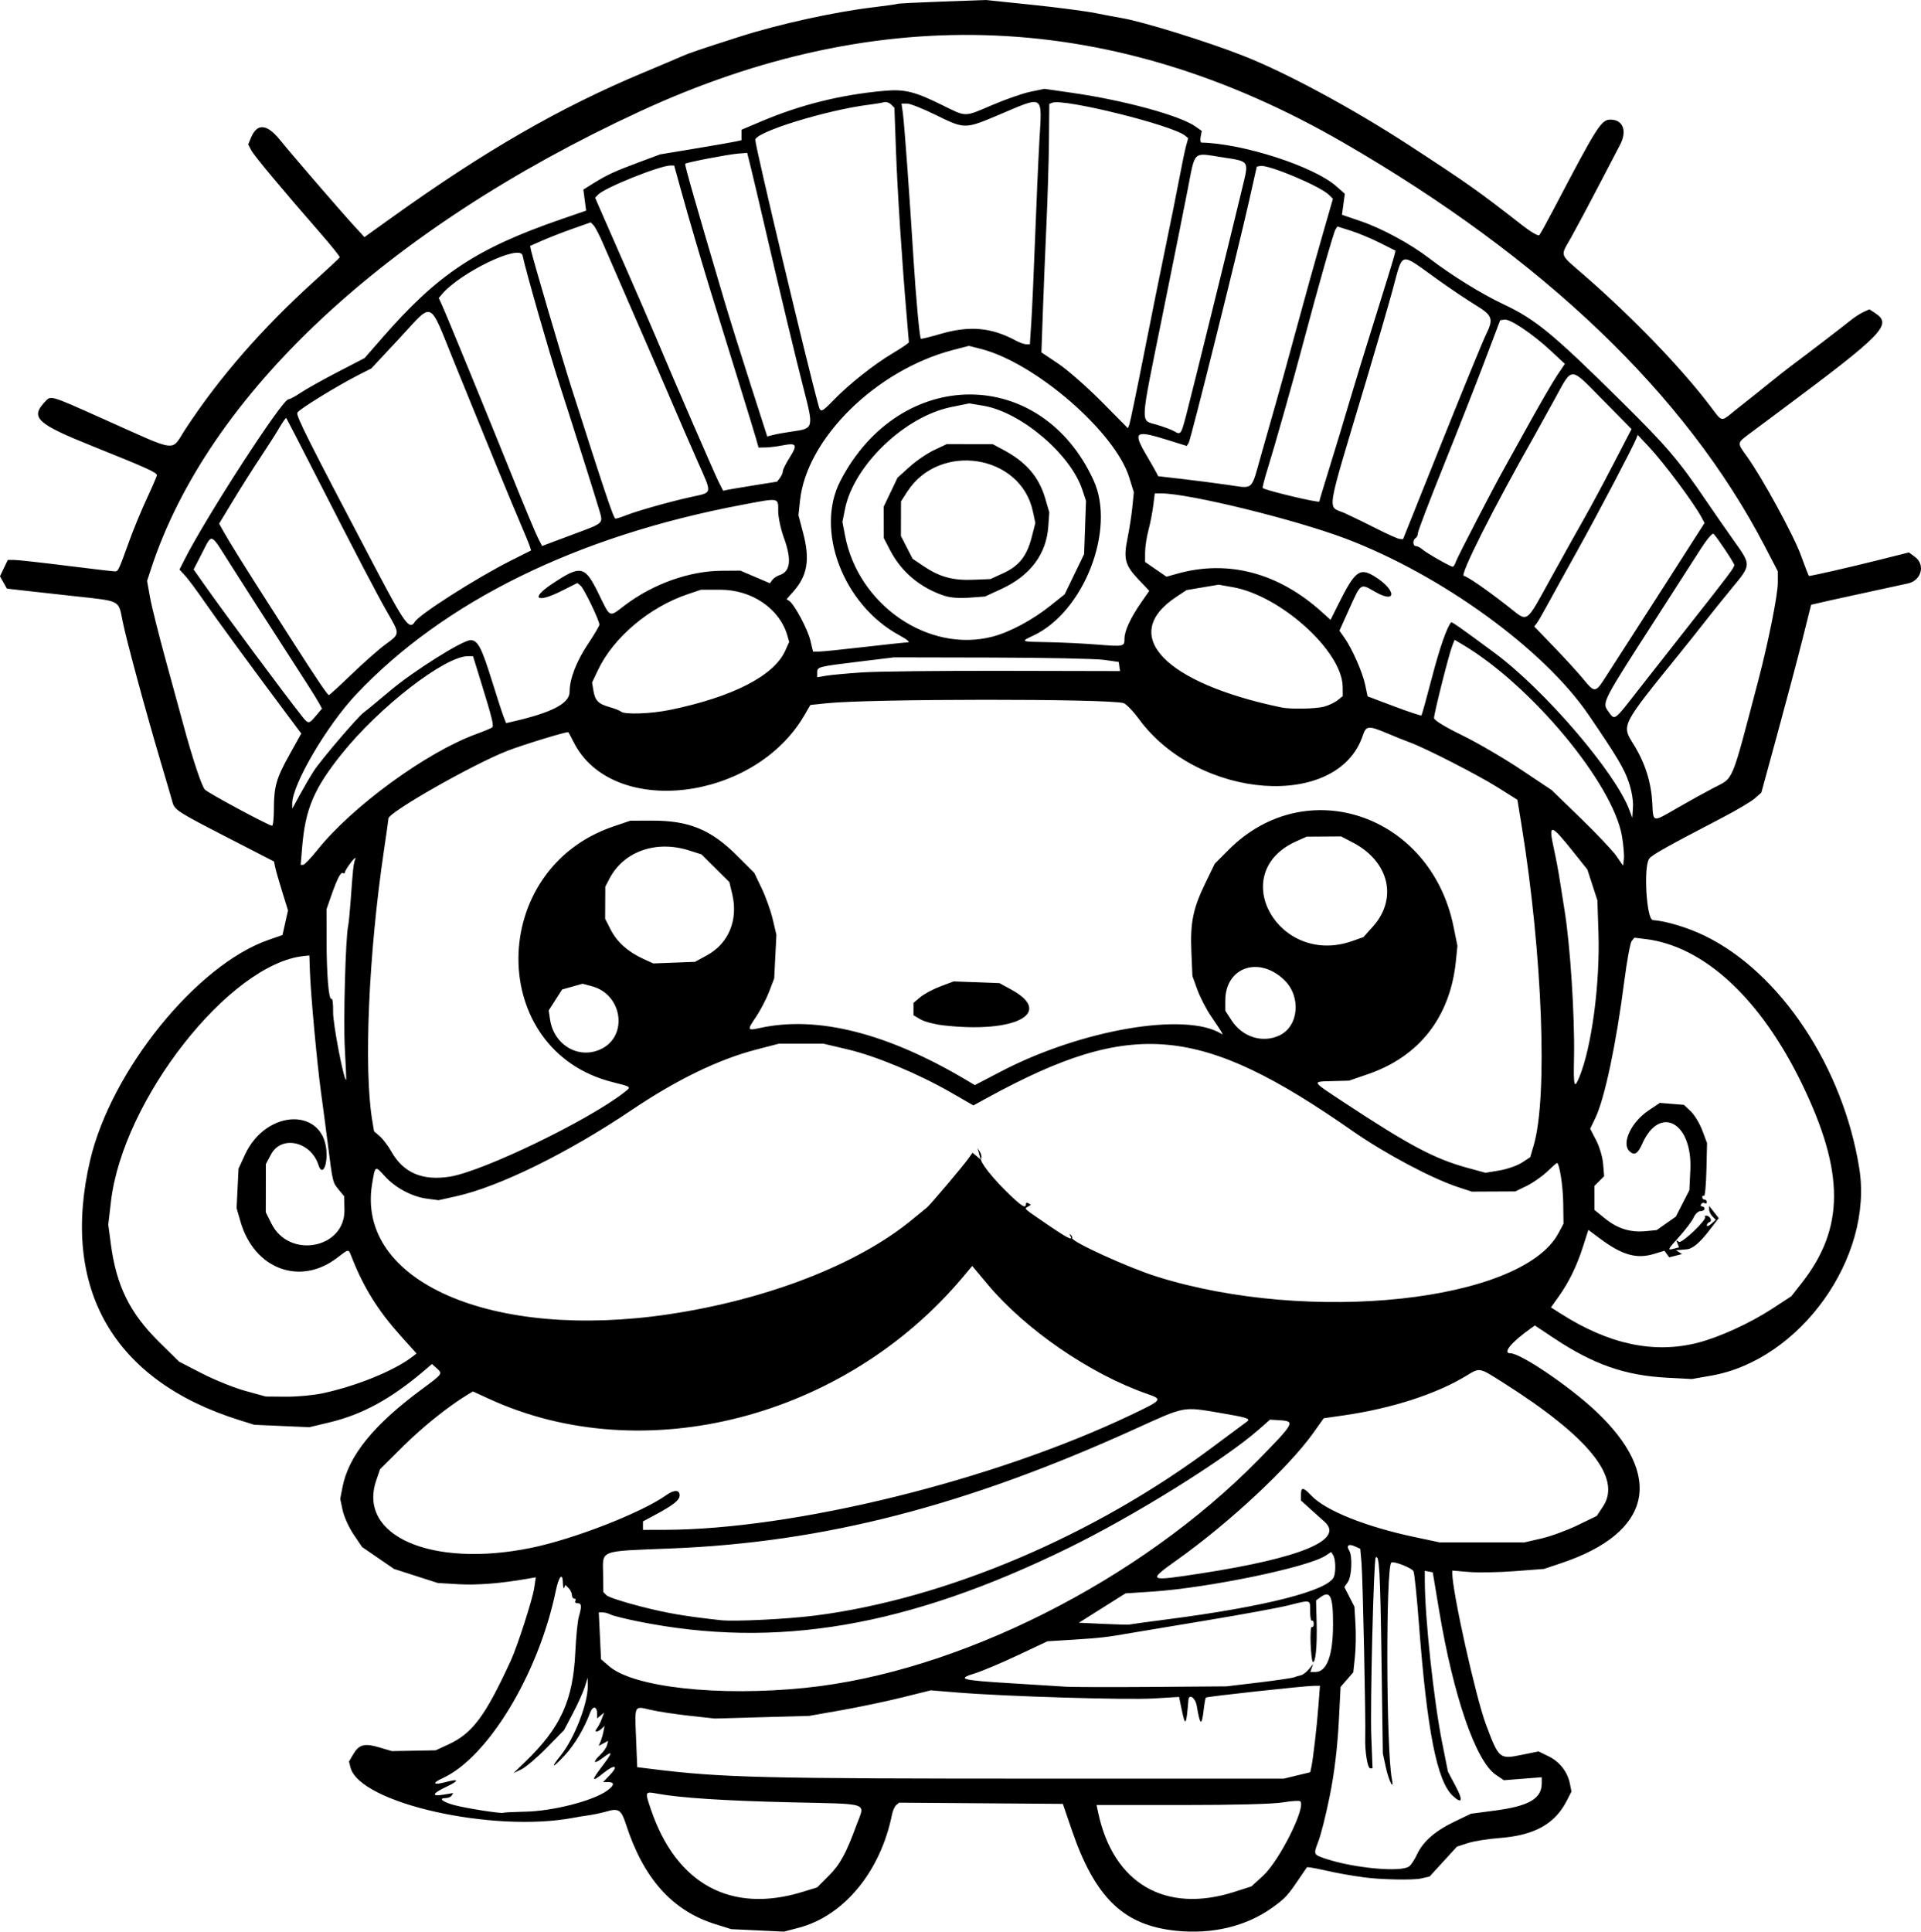 <?xml version="1.0" encoding="UTF-8" standalone="no"?>
<!-- Created with Inkscape (http://www.inkscape.org/) -->

<svg
   width="221.685mm"
   height="222.886mm"
   viewBox="0 0 221.685 222.886"
   version="1.1"
   id="svg1"
   xml:space="preserve"
   xmlns="http://www.w3.org/2000/svg"
   xmlns:svg="http://www.w3.org/2000/svg"><defs
     id="defs1" /><g
     id="layer1"
     transform="translate(131.766,65.223)"><path
       style="fill:#000000"
       d="m 3.921,157.557 c -6.066,-0.634 -9.34,-3.824 -12.038,-11.728 l -0.993,-2.91 -9.447,-0.07 -9.447,-0.07 -0.33,0.274 c -0.182,0.151 -0.401,0.631 -0.489,1.068 -1.317,6.587 -5.544,11.725 -10.772,13.094 l -1.701,0.446 -3.043,-0.143 -3.043,-0.143 -1.842,-0.577 c -4.98,-1.559 -8.288,-5.27 -10.326,-11.583 -0.519,-1.609 -0.846,-1.82 -2.205,-1.422 -0.535,0.156 -1.453,0.353 -2.041,0.437 -0.588,0.084 -1.362,0.209 -1.72,0.279 -9.317,1.799 -24.768,-1.671 -25.803,-5.794 l -0.171,-0.68 0.49,-0.836 c 0.667,-1.136 1.285,-1.3 3.004,-0.794 l 1.455,0.428 2.526,-0.046 2.526,-0.046 1.443,-0.664 c 2.803,-1.291 4.279,-3.27 7.237,-9.704 0.753,-1.638 2.493,-7.035 2.689,-8.339 l 0.189,-1.258 -1.028,0.179 c -3.05,0.53 -5.784,0.744 -7.907,0.618 l -2.381,-0.141 -2.522,-0.81 -2.522,-0.81 -1.844,-1.265 -1.844,-1.265 -0.981,-1.453 c -0.54,-0.799 -1.108,-2.049 -1.262,-2.777 l -0.281,-1.325 0.253,-1.321 c 0.696,-3.634 3.576,-7.199 9.137,-11.311 2.461,-1.82 2.447,-1.8 1.737,-2.443 l -0.539,-0.487 -0.989,0.841 c -3.748,3.186 -7.069,4.993 -10.831,5.893 l -2.329,0.557 -3.175,-0.139 -3.175,-0.139 -1.72,-0.537 c -14.565,-4.545 -20.694,-15.214 -17.228,-29.992 2.424,-10.336 12.277,-22.521 20.545,-25.406 l 1.65,-0.576 0.318,-1.423 0.318,-1.423 -0.671,-2.16 c -0.369,-1.188 -0.732,-2.458 -0.808,-2.822 l -0.137,-0.661 -5.54,-2.851 c -5.64,-2.903 -5.94,-3.099 -6.185,-4.028 -0.076,-0.291 -0.738,-2.553 -1.471,-5.027 -1.715,-5.792 -3.884,-13.836 -4.289,-15.903 -0.46,-2.35 -0.216,-2.223 -5.323,-2.778 -2.528,-0.275 -5.367,-0.589 -6.308,-0.699 l -1.711,-0.2 -0.397,-0.71 -0.397,-0.71 0.45,-0.944 0.45,-0.944 h 0.733 c 0.403,0 3.101,0.298 5.996,0.661 2.895,0.364 5.427,0.661 5.627,0.661 0.395,0 0.425,-0.063 1.691,-3.572 0.472,-1.31 1.377,-3.494 2.009,-4.853 0.633,-1.36 1.15,-2.561 1.15,-2.67 0,-0.315 -1.164,-0.84 -7.408,-3.346 -6.442,-2.585 -7.217,-3.295 -5.546,-5.088 0.741,-0.795 0.477,-0.87 6.711,1.912 8.955,3.996 7.795,3.854 9.556,1.171 3.92,-5.971 8.849,-11.619 14.958,-17.139 1.52,-1.374 2.795,-2.566 2.832,-2.65 0.037,-0.084 -0.975,-1.348 -2.249,-2.808 -4.506,-5.167 -7.612,-8.895 -7.961,-9.552 l -0.352,-0.666 0.323,-0.779 c 0.701,-1.693 1.828,-1.61 3.329,0.244 1.387,1.712 7.086,8.318 8.557,9.918 l 1.204,1.309 3.304,-2.366 c 10.65,-7.629 19.317,-12.616 28.855,-16.602 1.954,-0.817 3.959,-1.666 4.456,-1.888 0.863,-0.385 2.045,-0.786 6.769,-2.297 4.464,-1.428 10.901,-2.84 15.346,-3.367 1.455,-0.172 2.706,-0.351 2.781,-0.396 0.074,-0.046 2.396,-0.164 5.159,-0.263 l 5.025,-0.18 5.292,0.547 c 2.91,0.301 6.244,0.738 7.408,0.97 1.164,0.233 2.474,0.481 2.91,0.551 2.398,0.385 9.954,2.726 14.155,4.385 5.013,1.979 12.643,6.103 19.182,10.366 6.708,4.373 7.828,5.166 13.074,9.255 0.909,0.709 1.747,1.185 1.861,1.058 0.115,-0.127 0.895,-1.54 1.734,-3.141 4.962,-9.464 5.422,-10.186 6.482,-10.186 1.458,0 1.951,1.302 1.102,2.914 -0.267,0.507 -1.416,2.708 -2.554,4.891 -1.138,2.183 -2.527,4.783 -3.086,5.778 -1.278,2.271 -1.434,1.816 1.503,4.373 5.602,4.877 11.167,10.649 14.51,15.05 1.492,1.964 1.204,1.912 2.923,0.529 0.768,-0.618 1.855,-1.482 2.414,-1.918 0.559,-0.437 1.45,-1.151 1.98,-1.587 0.53,-0.437 1.361,-1.091 1.847,-1.455 2.311,-1.73 6.302,-4.787 7.029,-5.385 0.446,-0.367 1.126,-0.81 1.511,-0.986 l 0.699,-0.319 0.668,0.438 c 2.012,1.318 1.001,2.363 -10.833,11.181 -1.164,0.868 -2.742,2.043 -3.506,2.612 -1.65,1.229 -1.632,1.116 -0.449,2.762 1.785,2.484 5.416,9.15 6.241,11.458 0.455,1.273 0.864,2.315 0.907,2.315 0.311,0 4.575,-0.971 7.734,-1.762 l 3.803,-0.952 0.704,0.524 c 1.215,0.904 0.734,2.712 -0.811,3.053 -0.331,0.073 -2.328,0.507 -4.438,0.964 -2.11,0.457 -4.075,0.886 -4.366,0.953 -0.291,0.067 -0.946,0.217 -1.455,0.333 l -0.926,0.212 -0.957,3.831 c -0.526,2.107 -1.818,6.985 -2.87,10.839 l -1.913,7.008 -0.749,0.661 c -0.412,0.364 -2.097,1.364 -3.745,2.222 -6.6,3.438 -8.137,4.301 -8.455,4.75 -0.67,0.945 -0.306,7.018 0.424,7.072 1.581,0.117 4.048,0.867 6.027,1.832 8.703,4.243 15.942,15.154 17.801,26.83 1.636,10.275 -6.812,22.103 -17.073,23.901 l -2.249,0.394 -2.91,-0.155 c -4.821,-0.256 -8.462,-1.534 -13.023,-4.568 l -2.188,-1.456 -0.487,0.347 c -2.239,1.594 -3.277,2.86 -2.344,2.86 1.183,0 6.728,3.743 9.798,6.615 8.028,7.509 6.565,14.081 -3.916,17.6 l -1.991,0.668 -3.357,0.256 c -1.847,0.141 -4.229,0.184 -5.293,0.096 l -1.936,-0.16 v 0.309 c 0,2.145 2.71,14.319 3.881,17.436 1.507,4.009 1.548,4.044 4.167,3.51 l 1.906,-0.388 1.175,0.575 c 1.275,0.624 2.177,1.794 2.45,3.176 l 0.173,0.877 -0.537,1.052 c -1.377,2.7 -3.744,4.01 -7.791,4.313 -1.31,0.098 -2.944,0.361 -3.632,0.584 l -1.251,0.406 -1.581,1.726 -1.581,1.726 -1.004,0.228 c -0.913,0.207 -4.667,0.13 -6.582,-0.135 -1.701,-0.236 -2.972,-0.466 -4.693,-0.85 -0.993,-0.222 -1.836,-0.362 -1.875,-0.311 -0.039,0.05 -0.472,0.684 -0.962,1.409 -1.262,1.866 -1.549,2.174 -2.999,3.222 -3.021,2.183 -6.958,3.132 -11.172,2.691 z m -43.038,-4.49 1.652,-0.51 1.282,-1.282 c 1.362,-1.362 2.038,-2.59 3.269,-5.943 0.968,-2.637 1.741,-2.375 -7.673,-2.596 -7.582,-0.178 -12.679,-0.509 -15.319,-0.995 -1.456,-0.268 -1.454,-0.272 -0.733,1.849 2.93,8.614 9.249,12.032 17.521,9.477 z m 49.823,-8e-5 1.94,-0.623 1.339,-1.224 c 1.889,-1.727 4.985,-7.918 4.302,-8.601 -0.096,-0.096 -1.004,-0.038 -2.017,0.129 -1.154,0.191 -5.51,0.304 -11.667,0.304 h -9.826 l 0.182,0.86 c 1.744,8.215 7.767,11.717 15.746,9.156 z m 20.15,-2.938 c 0.23,-0.182 0.63,-0.791 0.889,-1.354 0.684,-1.487 2.088,-2.724 4.297,-3.786 l 1.943,-0.934 2.755,-0.362 c 3.936,-0.517 5.41,-1.375 5.41,-3.152 v -0.693 l -2.183,0.172 -2.183,0.172 -0.926,-0.627 c -2.316,-1.569 -4.897,-9.049 -6.556,-19 l -0.727,-4.363 -0.46,-0.088 -0.46,-0.088 10e-4,1.144 c 0.004,4.256 1.032,13.828 2.012,18.731 l 0.659,3.3 0.882,1.661 c 0.896,1.688 0.764,2.141 -0.33,1.122 -1.816,-1.692 -2.956,-7.467 -3.89,-19.701 -0.244,-3.201 -0.531,-5.992 -0.636,-6.202 -0.2,-0.397 -2.338,-1.227 -2.568,-0.997 -0.641,0.641 -0.586,21.607 0.065,24.926 0.299,1.523 -0.348,0.293 -0.696,-1.323 l -0.342,-1.587 -0.159,-11.157 c -0.141,-9.89 -0.255,-11.862 -0.663,-11.443 -0.232,0.238 -0.648,17 -0.511,20.549 l 0.146,3.77 h -0.269 c -0.309,0 -0.632,-2.014 -0.573,-3.572 0.072,-1.911 -0.281,-18.483 -0.429,-20.14 l -0.144,-1.619 -0.635,-0.289 c -0.708,-0.323 -1.01,-0.088 -0.64,0.497 0.394,0.622 0.292,2.986 -0.155,3.625 l -0.406,0.58 0.582,1.132 0.582,1.132 0.121,2.031 c 0.067,1.117 0.037,2.821 -0.067,3.787 l -0.188,1.756 -0.734,0.843 -0.734,0.843 -0.186,3.704 c -0.163,3.237 -0.531,6.287 -1.086,8.996 -0.481,2.345 -0.989,4.345 -1.329,5.231 -0.539,1.403 -0.528,1.425 0.909,1.903 3.272,1.087 8.712,1.579 9.608,0.87 z m -102.032,-6.308 c 3.229,-0.072 7.787,-1.234 9.441,-2.407 0.877,-0.621 0.934,-1.009 0.149,-1.009 h -0.579 l 0.758,-0.791 c 1.073,-1.12 0.607,-1.317 -0.676,-0.285 -1.429,1.148 -1.493,0.954 -0.231,-0.7 1.285,-1.686 1.314,-1.933 0.116,-1.02 -1.051,0.801 -1.254,0.551 -0.289,-0.356 0.35,-0.329 0.696,-0.824 0.768,-1.1 l 0.131,-0.502 -0.543,0.291 -0.543,0.291 0.206,-0.494 c 0.114,-0.272 0.266,-0.791 0.338,-1.155 l 0.131,-0.661 -0.351,0.331 c -0.461,0.435 -0.919,0.428 -0.557,-0.009 0.155,-0.187 0.411,-0.681 0.57,-1.098 l 0.288,-0.758 -0.405,0.336 -0.405,0.336 v -0.546 c 0,-0.865 -0.503,-0.946 -0.805,-0.13 -0.677,1.833 -1.806,3.728 -2.955,4.962 -1.421,1.525 -1.671,1.517 -0.441,-0.015 1.575,-1.961 3.153,-6.025 3.122,-8.04 l -0.015,-0.926 -0.334,1.066 c -0.184,0.586 -0.797,1.946 -1.362,3.022 l -1.028,1.956 -1.994,2.037 c -1.097,1.12 -2.41,2.238 -2.92,2.484 l -0.926,0.447 1.324,-1.273 c 4.107,-3.947 5.56,-7.117 5.817,-12.682 0.081,-1.752 0.263,-3.592 0.406,-4.088 0.357,-1.246 0.326,-1.568 -0.154,-1.568 -0.227,0 -0.339,-0.119 -0.249,-0.265 0.09,-0.146 0.037,-0.265 -0.117,-0.265 -0.154,0 -0.28,-0.187 -0.28,-0.416 0,-0.229 -0.169,-0.585 -0.376,-0.791 l -0.376,-0.376 -0.133,0.328 c -0.073,0.181 -0.142,-0.066 -0.154,-0.547 -0.031,-1.29 -0.469,-0.79 -0.829,0.946 -1.979,9.54 -7.807,19.176 -13.049,21.576 -1.295,0.593 -1.094,0.839 0.363,0.446 1.573,-0.424 1.585,-0.164 0.027,0.567 -1.618,0.759 -1.727,1.13 -0.258,0.882 l 1.092,-0.184 -0.181,0.293 c -0.1,0.161 -0.42,0.293 -0.711,0.293 -0.853,0 -0.344,0.43 0.934,0.787 1.303,0.365 5.493,1.027 5.73,0.906 0.082,-0.042 1.214,-0.1 2.514,-0.129 z m 89.085,-4.181 1.526,-0.368 0.123,-0.558 c 0.205,-0.931 0.636,-4.652 0.823,-7.106 l 0.177,-2.315 -0.764,0.008 c -1.073,0.011 -12.28,1.233 -12.399,1.352 -0.054,0.054 -0.166,0.682 -0.251,1.397 -0.231,1.966 -0.415,1.865 -0.804,-0.442 -0.158,-0.937 -0.9,-1.447 -0.964,-0.661 -0.24,2.96 -0.352,3.124 -0.766,1.128 l -0.31,-1.494 -2.954,0.175 c -3.125,0.186 -17.072,-0.234 -22.485,-0.676 l -3.213,-0.262 -3.313,0.822 c -1.822,0.452 -4.979,1.115 -7.017,1.474 l -3.704,0.653 -5.466,0.153 -5.466,0.152 -2.923,-0.323 c -1.608,-0.178 -3.613,-0.484 -4.456,-0.681 -1.915,-0.448 -1.826,-0.625 -1.666,3.311 l 0.134,3.307 1.485,0.185 c 8.302,1.033 12.604,1.139 46.14,1.139 h 26.987 z m -56.691,-10.114 c 17.585,-1.806 38.537,-12.352 52.191,-26.269 4.212,-4.293 4.319,-4.486 2.557,-4.599 l -1.17,-0.075 -1.323,1.162 c -3.938,3.458 -14.347,9.931 -21.96,13.657 -18.581,9.092 -33.677,11.672 -49.592,8.475 -1.518,-0.305 -2.969,-0.666 -3.224,-0.802 -0.255,-0.136 -0.665,-0.248 -0.913,-0.248 h -0.45 l 0.13,2.701 0.13,2.701 0.938,0.811 c 2.822,2.44 12.656,3.518 22.685,2.488 z m 52.255,-0.608 c 2.037,-0.245 3.883,-0.517 4.101,-0.604 0.218,-0.087 0.575,-0.195 0.793,-0.238 0.218,-0.043 0.625,-0.353 0.904,-0.688 l 0.507,-0.609 -0.168,0.463 -0.168,0.463 0.587,-0.004 c 1.327,-0.009 2.03,-1.89 2.038,-5.453 0.007,-3.313 -0.312,-4.008 -1.456,-3.171 l -0.503,0.368 0.067,2.609 c 0.069,2.668 -0.13,4.681 -0.443,4.487 -0.096,-0.059 -0.21,-1.023 -0.253,-2.141 -0.043,-1.118 0.021,-1.971 0.142,-1.897 0.121,0.075 0.22,-0.085 0.22,-0.355 0,-0.27 -0.093,-0.432 -0.208,-0.362 -0.114,0.071 -0.208,-0.414 -0.208,-1.078 0,-1.397 0.149,-1.357 -2.543,-0.688 -1.148,0.285 -5.361,1.059 -9.363,1.72 -4.002,0.661 -7.931,1.316 -8.731,1.456 -2.848,0.498 -3.564,0.582 -6.603,0.772 l -3.076,0.192 -3.429,1.614 c -1.886,0.888 -4.117,1.827 -4.958,2.087 -2.112,0.653 -1.629,0.786 4.176,1.142 2.765,0.17 5.622,0.349 6.35,0.397 0.728,0.048 5.192,0.059 9.922,0.024 l 8.599,-0.064 z M 2.91,121.631 c 11.331,-1.462 18.653,-3.331 19.261,-4.916 0.241,-0.627 0.194,-2.047 -0.081,-2.482 l -0.238,-0.376 -0.642,0.421 c -2.053,1.345 -13.521,3.72 -20.044,4.151 l -3.047,0.201 -2.69,1.694 -2.69,1.694 2.826,0.132 c 1.554,0.073 2.895,0.108 2.979,0.079 0.084,-0.029 2.049,-0.298 4.366,-0.597 z m -40.634,-0.437 c 15.069,-1.92 32.231,-9.204 46.021,-19.533 1.956,-1.465 3.679,-2.746 3.829,-2.847 0.489,-0.33 0.009,-0.486 -3.133,-1.014 -4.288,-0.722 -3.955,-0.784 -9.685,1.819 C -20.341,108.547 -36.673,112.754 -54.393,113.451 c -8.323,0.328 -7.814,0.137 -7.776,2.912 l 0.029,2.121 0.375,0.375 c 0.206,0.206 1.979,0.784 3.939,1.283 3.092,0.788 5.046,1.123 9.253,1.585 1.572,0.173 7.648,-0.126 10.848,-0.534 z m 44.545,-4.867 c 11.588,-1.789 16.606,-3.889 14.259,-5.968 -0.4,-0.354 -1.174,-1.049 -1.72,-1.544 l -0.992,-0.9 v -0.688 c 0,-0.896 0.26,-0.868 1.207,0.131 1.633,1.722 6.247,3.573 11.89,4.77 l 2.91,0.618 4.895,5e-4 4.895,5e-4 1.949,-0.45 c 1.072,-0.248 2.948,-0.934 4.169,-1.525 l 2.22,-1.075 0.72,-1.088 c 2.19,-3.309 -1.61,-8.018 -11.542,-14.307 -2.791,-1.767 -2.652,-1.742 -4.234,-0.779 -3.46,2.107 -8.611,3.772 -14.126,4.566 l -2.323,0.335 -1.238,1.735 c -2.795,3.917 -9.7,10.355 -15.613,14.557 -3.55,2.523 -3.485,2.562 2.675,1.611 z m -77.353,-2.935 c 4.937,-1 12.747,-4.04 15.651,-6.092 0.908,-0.642 1.547,-0.636 1.547,0.015 0,0.557 -0.707,1.121 -2.844,2.267 l -1.389,0.745 v 0.487 0.487 l 2.447,-0.003 c 14.936,-0.02 37.962,-5.684 53.843,-13.246 3.7,-1.762 3.73,-1.802 1.852,-2.456 C -5.96,93.32 -13.431,88.187 -17.794,82.976 l -1.778,-2.124 -1.063,1.268 c -13.67,16.304 -36.899,22.269 -54.725,14.052 l -1.833,-0.845 -0.573,0.347 c -2.255,1.367 -5.195,3.718 -7.468,5.975 l -2.671,2.651 -0.443,1.299 c -2.176,6.387 6.348,10.115 17.814,7.793 z m -24.051,-17.839 c 3.897,-0.82 8.299,-2.606 10.392,-4.217 l 0.496,-0.382 -1.853,-2.063 c -2.59,-2.885 -4.251,-5.551 -5.612,-9.009 -0.412,-1.047 -0.285,-1.05 -1.716,0.042 -4.277,3.265 -9.556,1.281 -11.133,-4.183 l -0.451,-1.561 0.111,-2.275 0.111,-2.275 0.728,-1.587 c 2.507,-5.468 9.43,-5.494 9.43,-0.035 0,1.611 -0.569,2.349 -0.932,1.208 -0.866,-2.729 -4.277,-3.498 -5.477,-1.235 l -0.594,1.12 -0.005,2.778 -0.005,2.778 0.661,1.323 c 2.053,4.105 8.517,2.86 8.417,-1.622 l -0.035,-1.553 -0.619,-0.748 c -0.709,-0.857 -0.696,-0.8 -1.255,-5.205 -0.231,-1.819 -0.592,-4.557 -0.803,-6.085 -0.45,-3.268 -1.182,-11.246 -1.274,-13.891 l -0.065,-1.852 -0.661,0.07 c -8.559,0.904 -20.867,16.585 -22.232,28.323 l -0.311,2.671 0.298,2.238 c 0.643,4.834 2.187,7.963 5.573,11.301 l 2.303,2.27 2.667,1.37 c 1.467,0.753 3.717,1.658 5.002,2.01 l 2.335,0.641 2.298,0.019 c 1.264,0.011 3.159,-0.162 4.211,-0.383 z m 158.755,-5.844 c 2.472,-0.633 6,-2.244 8.536,-3.897 l 2.246,-1.464 1.204,-1.534 c 4.96,-6.32 4.966,-12.778 0.021,-22.975 -4.791,-9.878 -11.329,-15.913 -18.108,-16.716 l -1.223,-0.145 -0.309,0.372 c -0.17,0.205 -0.553,2.272 -0.852,4.594 -0.935,7.265 -2.268,13.58 -3.336,15.809 l -0.608,1.268 0.689,1.327 c 0.391,0.753 0.739,1.937 0.806,2.737 l 0.117,1.409 -0.559,0.559 -0.559,0.559 10e-4,1.389 10e-4,1.389 1.225,0.992 c 1.442,1.167 2.911,1.624 4.676,1.454 l 1.277,-0.123 1.103,-0.775 1.103,-0.775 0.783,-1.53 0.783,-1.53 0.111,-2.331 c 0.263,-5.501 -3.539,-7.564 -5.552,-3.013 -0.518,1.172 -0.923,1.397 -1.489,0.831 -0.915,-0.915 0.231,-3.344 2.202,-4.669 l 1.317,-0.886 1.395,0.114 1.395,0.114 0.787,0.754 c 0.433,0.415 1.031,1.407 1.33,2.205 l 0.543,1.451 -0.072,3.109 c -0.04,1.71 -0.165,3.052 -0.278,2.983 -0.113,-0.07 -0.205,-7.92e-4 -0.205,0.153 0,0.154 0.119,0.28 0.265,0.28 0.146,0 0.265,0.126 0.265,0.28 0,0.154 -0.111,0.212 -0.246,0.128 -0.135,-0.084 -0.321,-0.031 -0.412,0.117 -0.091,0.148 -0.04,0.269 0.114,0.269 0.154,0 0.28,0.119 0.28,0.265 0,0.146 -0.209,0.265 -0.465,0.265 -0.256,0 -0.61,0.327 -0.787,0.728 -0.177,0.4 -0.912,1.382 -1.632,2.181 -1.433,1.591 -1.453,1.636 -0.629,1.421 l 0.565,-0.148 -0.159,-0.414 -0.159,-0.414 0.318,0.197 c 0.334,0.207 3.274,-2.605 3.005,-2.874 -0.08,-0.08 -0.014,-0.146 0.147,-0.146 0.428,0 0.737,0.612 0.371,0.734 -0.171,0.057 -0.311,0.231 -0.311,0.387 0,0.156 0.233,0.073 0.518,-0.185 l 0.518,-0.468 -0.385,-0.385 c -0.212,-0.212 -0.385,-0.571 -0.385,-0.799 v -0.414 l 0.555,0.705 0.555,0.705 -1.127,1.46 c -1.044,1.354 -1.848,2.039 -2.497,2.129 -0.146,0.02 -0.503,0.052 -0.794,0.071 l -0.529,0.035 0.356,0.226 0.356,0.226 -0.742,0.186 -0.742,0.186 -0.277,-0.378 -0.277,-0.378 -1.189,0.362 c -2.018,0.614 -3.677,0.144 -6.238,-1.765 l -1.345,-1.003 -0.606,1.893 c -0.731,2.283 -1.62,4.11 -2.818,5.794 l -0.893,1.255 1.123,0.716 c 5.577,3.556 10.772,4.658 15.839,3.361 z m -118.724,-3.289 c 11.367,-1.698 21.828,-5.771 28.06,-10.924 0.734,-0.607 1.489,-1.223 1.676,-1.369 0.379,-0.294 4.177,-4.785 4.85,-5.735 l 0.428,-0.605 0.47,0.39 0.47,0.39 -0.183,-0.659 -0.183,-0.659 0.292,0.465 c 0.16,0.256 0.215,0.588 0.122,0.739 -0.209,0.337 1.337,2.299 3.273,4.154 1.44,1.38 1.895,1.646 1.895,1.109 0,-0.154 0.132,-0.199 0.293,-0.099 l 0.293,0.181 -0.351,0.217 c -0.427,0.264 -0.601,0.106 2.266,2.066 2.35,1.607 2.998,1.924 2.632,1.288 -0.111,-0.192 -0.089,-0.238 0.051,-0.11 0.132,0.121 0.204,0.284 0.159,0.361 -0.216,0.37 6.447,3.417 9.739,4.452 17.636,5.548 42.15,2.908 46.377,-4.996 l 0.586,-1.096 -0.032,-2.381 c -0.026,-1.997 -0.441,-4.63 -0.729,-4.63 -0.043,0 -0.557,0.455 -1.142,1.011 -0.585,0.556 -1.646,1.295 -2.358,1.641 l -1.295,0.63 -2.514,0.012 -2.514,0.012 -1.542,-0.506 C 33.48,70.767 28.072,67.894 24.344,65.293 6.742,53.009 -1.078,52.292 -17.799,61.431 l -1.638,0.895 -2.595,-1.493 c -3.735,-2.148 -8.632,-4.194 -11.873,-4.96 l -2.808,-0.663 h -2.593 -2.593 l -2.609,0.677 c -4.332,1.124 -9.178,3.476 -14.383,6.984 -7.32,4.932 -15.259,8.835 -20.22,9.938 l -2.048,0.456 -1.364,-0.181 c -1.71,-0.227 -3.635,-1.26 -4.846,-2.601 -1.112,-1.231 -1.1,-1.239 -1.454,0.898 -1.863,11.244 13.767,18.103 34.27,15.04 z m -25.285,-15.876 c 3.864,-0.627 16.09,-6.544 20.149,-9.752 0.793,-0.627 0.833,-0.594 -1.389,-1.152 -14.515,-3.647 -14.466,-24.548 0.07,-29.49 l 1.984,-0.675 2.514,-0.006 c 4.262,-0.009 6.786,1.031 9.799,4.038 l 1.994,1.99 0.855,1.79 c 0.47,0.985 1.043,2.592 1.274,3.572 l 0.419,1.782 -0.126,2.514 -0.126,2.514 -0.583,1.525 c -0.32,0.839 -0.993,2.135 -1.495,2.881 -1.074,1.595 -1.058,1.642 0.455,1.312 6.63,-1.442 14.685,0.597 23.814,6.027 l 0.958,0.57 3.01,-1.57 c 9.278,-4.84 21.313,-6.901 25.43,-4.357 0.311,0.192 0.215,0.027 -1.188,-2.038 -0.546,-0.804 -1.251,-2.171 -1.566,-3.038 l -0.574,-1.577 -0.119,-2.758 c -0.147,-3.398 0.18,-5.019 1.606,-7.957 l 1.091,-2.249 1.6,-1.607 c 8.941,-8.979 23.334,-4.064 25.954,8.862 l 0.45,2.22 -0.176,1.745 c -0.65,6.44 -4.194,11.007 -10.131,13.053 l -2.196,0.757 -1.957,0.053 c -2.374,0.064 -2.44,-0.054 1.368,2.455 7.545,4.971 10.438,6.506 14.218,7.544 l 2.117,0.581 1.61,-0.272 c 0.885,-0.149 2.045,-0.554 2.577,-0.898 l 0.967,-0.627 0.407,-1.386 c 1.637,-5.583 1.006,-22.138 -1.411,-36.962 l -0.472,-2.894 -2.235,-1.408 c -2.298,-1.447 -8.293,-4.519 -10.173,-5.213 -0.582,-0.215 -1.773,-0.693 -2.646,-1.062 -2.119,-0.897 -2.411,-0.871 -2.779,0.246 -2.853,8.643 -18.976,7.473 -25.841,-1.876 -0.694,-0.945 -1.503,-1.779 -1.799,-1.852 -2.061,-0.514 -29.235,-0.497 -34.2,0.021 l -1.913,0.199 -0.715,1.223 c -5.813,9.952 -22.18,11.843 -26.608,3.075 -0.294,-0.582 -0.571,-1.1 -0.616,-1.151 -0.106,-0.12 -5.113,1.408 -6.997,2.134 -3.931,1.516 -13.755,7.102 -13.76,7.823 -6.7e-4,0.104 -0.239,1.796 -0.531,3.761 -1.757,11.854 -2.33,25.101 -1.344,31.048 l 0.213,1.283 0.663,0.569 c 0.364,0.313 0.97,1.115 1.345,1.781 1.38,2.447 3.595,3.391 6.755,2.878 z m 56.877,-17.463 c -0.975,-0.114 -2.135,-0.421 -2.58,-0.684 l -0.808,-0.477 V 51.207 50.494 l 0.79,-0.664 c 0.434,-0.365 1.476,-0.923 2.315,-1.239 l 1.525,-0.574 2.646,0.099 2.646,0.099 1.385,0.759 c 4.953,2.715 0.398,5.077 -7.919,4.108 z m 73.435,6.018 c 1.431,-3.424 2.415,-10.804 2.224,-16.672 l -0.122,-3.754 -0.578,-1.782 -0.578,-1.782 -1.64,-2.055 c -2.635,-3.301 -2.888,-3.33 -2.209,-0.253 0.231,1.046 0.536,2.677 0.677,3.622 0.141,0.946 0.376,2.434 0.522,3.307 0.659,3.944 1.201,12.277 1.107,16.999 -0.069,3.436 0.014,3.764 0.597,2.369 z m -142.447,-3.361 c -0.179,-3.181 0.083,-12.778 0.387,-14.155 0.064,-0.291 0.194,-1.601 0.288,-2.91 0.271,-3.763 0.32,-4.201 0.529,-4.763 0.109,-0.291 -0.116,-0.119 -0.499,0.382 -0.383,0.501 -0.697,1.014 -0.697,1.14 0,0.126 -0.102,0.166 -0.226,0.089 -0.256,-0.158 -0.668,0.65 -1.393,2.729 l -0.498,1.43 0.002,3.464 c 0.002,4.094 0.247,7.077 0.565,6.88 0.125,-0.077 0.21,0.611 0.189,1.529 -0.03,1.331 1.278,8.113 1.508,7.814 0.025,-0.032 -0.045,-1.666 -0.156,-3.631 z m 29.555,0.093 c 3.171,-1.505 2.489,-6.304 -1.03,-7.252 l -1.088,-0.293 -1.18,0.33 -1.18,0.33 -0.777,1.213 -0.777,1.213 0.162,1.058 c 0.451,2.951 3.319,4.612 5.872,3.4 z m 78.308,-1.584 c 2.227,-1.057 2.523,-4.479 0.553,-6.386 -2.928,-2.833 -6.808,-1.48 -6.808,2.374 v 1.164 l 0.722,1.114 c 1.251,1.93 3.582,2.661 5.533,1.735 z m -66.088,-9.23 c 2.516,-1.369 3.645,-4.096 2.931,-7.076 l -0.332,-1.385 -1.612,-1.599 -1.612,-1.599 -1.419,-0.451 c -3.817,-1.214 -7.55,0.107 -9.191,3.253 l -0.483,0.926 -0.009,1.852 -0.009,1.852 0.655,1.281 c 0.721,1.411 1.978,2.533 3.746,3.345 l 1.155,0.53 2.406,-0.092 2.406,-0.092 z m 74.484,-1.654 1.29,-0.454 1.091,-1.22 c 2.899,-3.241 1.87,-7.526 -2.332,-9.706 l -1.34,-0.695 -1.984,0.014 -1.984,0.014 -1.193,0.532 c -8.166,3.646 -2.077,14.515 6.451,11.515 z m -119.443,-10.491 c 3.988,-5.012 12.604,-11.302 18.347,-13.394 0.905,-0.33 1.733,-0.674 1.839,-0.765 0.22,-0.188 0.01,-1.044 -1.287,-5.243 l -0.92,-2.977 h -0.586 c -2.667,0 -10.214,5.841 -14.565,11.272 -3.206,4.001 -4.2,6.34 -4.567,10.735 l -0.173,2.07 h 0.28 c 0.154,0 0.888,-0.764 1.632,-1.699 z M 55.413,31.265 C 54.382,25.217 44.999,13.914 37.088,9.193 l -0.991,-0.591 -0.289,0.748 c -0.393,1.017 -2.097,7.784 -2.086,8.285 0.005,0.247 1.247,1.006 3.223,1.973 1.768,0.864 4.819,2.642 6.78,3.951 l 3.566,2.379 3.357,3.253 c 1.846,1.789 3.703,3.753 4.125,4.366 l 0.768,1.113 0.093,-0.776 c 0.051,-0.427 -0.049,-1.609 -0.222,-2.628 z M -100.16,28.156 c 0.009,-2.651 0.269,-3.558 1.815,-6.331 l 1.344,-2.41 -1.407,-1.881 c -4.136,-5.529 -8.437,-11.402 -9.806,-13.39 -0.852,-1.237 -1.839,-2.563 -2.195,-2.947 l -0.647,-0.698 0.584,-1.155 c 2.501,-4.947 11.27,-18.478 11.981,-18.49 0.17,-0.003 0.807,-0.343 1.416,-0.755 0.609,-0.413 2.522,-1.484 4.251,-2.38 l 3.143,-1.63 2.014,-2.311 c 6.443,-7.393 10.854,-10.316 20.709,-13.72 l 2.832,-0.978 -0.161,-1.215 -0.161,-1.215 1.124,-0.698 c 1.633,-1.013 2.421,-1.379 5.227,-2.425 l 2.515,-0.938 4.1,-0.681 c 2.255,-0.375 4.367,-0.743 4.695,-0.819 l 0.595,-0.137 v -0.602 -0.602 l 2.315,-0.98 c 4.509,-1.909 9.146,-3.061 14.125,-3.509 2.372,-0.213 3.513,0.065 6.69,1.63 2.873,1.416 2.502,1.417 5.862,-0.018 1.521,-0.65 3.485,-1.33 4.365,-1.512 l 1.601,-0.331 3.225,0.466 c 6.045,0.874 12.441,2.624 14.223,3.893 l 0.705,0.502 -0.128,0.669 c -0.07,0.368 -0.025,0.671 0.101,0.673 4.778,0.101 12.93,2.735 15.53,5.018 l 1.008,0.885 -0.165,1.213 -0.165,1.213 2.196,0.752 c 2.456,0.841 5.692,2.597 7.885,4.277 2.549,1.954 6.025,4.106 8.54,5.288 3.703,1.741 5.73,3.409 13.587,11.181 5.331,5.273 6.608,6.772 9.887,11.602 0.801,1.179 2.2,3.194 3.11,4.477 2.051,2.893 2.058,2.76 -0.276,5.59 -1.061,1.287 -2.401,2.951 -2.977,3.698 -0.576,0.747 -1.95,2.473 -3.054,3.836 -6.684,8.258 -6.638,8.168 -5.289,10.335 1.357,2.18 2.064,4.377 2.197,6.828 0.125,2.301 -0.031,2.269 2.887,0.584 1.239,-0.716 3.112,-1.752 4.162,-2.304 2.415,-1.269 1.978,-0.224 5.185,-12.4 1.155,-4.384 2.258,-9.902 2.258,-11.294 V 0.696 L 71.851,-2.276 C 62.748,-19.729 46.354,-35.416 23.262,-48.766 c -26.428,-15.279 -53.381,-16.468 -81.227,-3.582 -29.399,13.605 -49.818,32.721 -56.38,52.784 l -0.449,1.374 0.336,1.881 c 0.185,1.035 1.041,4.447 1.903,7.583 0.862,3.136 1.726,6.297 1.921,7.025 1.024,3.825 2.138,7.194 2.509,7.585 0.389,0.41 7.319,4.136 7.761,4.173 0.109,0.009 0.201,-0.847 0.205,-1.902 z M 56.192,25.016 C 55.667,23.457 54.822,22.042 51.546,17.242 46.389,9.683 34.553,1.102 23.527,-3.073 17.682,-5.285 5.429,-8.29 2.252,-8.29 h -0.757 l -0.177,1.42 c -0.098,0.781 -0.348,2.061 -0.557,2.844 -0.209,0.783 -0.381,1.925 -0.382,2.536 l -0.003,1.112 1.235,0.85 1.235,0.85 1.213,-0.341 c 5.891,-1.658 11.699,-0.122 16.734,4.426 l 0.99,0.894 0.968,-1.937 c 1.842,-3.686 2.403,-4.116 4.06,-3.106 2.555,1.557 2.675,3.27 0.127,1.813 -1.741,-0.996 -1.622,-1.074 -2.999,1.973 l -1.133,2.507 0.558,0.783 c 0.894,1.255 2.109,4.001 2.413,5.453 l 0.281,1.34 3.053,1.151 c 1.679,0.633 3.099,1.104 3.157,1.047 0.057,-0.057 0.598,-2.004 1.202,-4.326 0.893,-3.433 1.73,-5.84 2.232,-6.418 0.071,-0.081 1.25,0.749 4.994,3.519 5.795,4.286 13.989,13.84 15.582,18.167 l 0.325,0.883 0.079,-1.226 c 0.048,-0.748 -0.141,-1.881 -0.487,-2.906 z m -151.751,-1.271 c 0.798,-1.248 5.135,-6.325 5.781,-6.767 0.212,-0.146 1.563,-1.258 3.002,-2.472 2.742,-2.314 8.381,-5.862 9.317,-5.862 0.822,0 1.268,0.845 2.442,4.624 0.588,1.895 1.202,3.783 1.363,4.196 l 0.294,0.75 0.554,-0.126 c 4.733,-1.076 6.771,-2.128 6.771,-3.494 0,-1.48 0.78,-3.504 2.123,-5.513 0.724,-1.082 1.316,-2.085 1.316,-2.228 0,-0.48 -1.778,-4.169 -2.164,-4.489 l -0.381,-0.316 -1.821,0.916 c -2.893,1.455 -3.645,0.879 -1.078,-0.825 3.312,-2.199 3.758,-2.107 5.331,1.107 1.416,2.892 1.186,2.787 3.03,1.388 3.26,-2.473 7.453,-3.973 11.175,-3.998 l 2.179,-0.015 1.705,0.728 1.705,0.728 0.28,-0.383 c 0.154,-0.211 0.53,-0.463 0.834,-0.559 1.255,-0.398 1.416,-1.775 0.502,-4.293 -0.364,-1.003 -0.661,-2.383 -0.661,-3.066 0,-1.613 0.202,-1.578 -4.233,-0.738 -19.028,3.604 -34.338,11.13 -44.463,21.854 -3.401,3.603 -7.412,10.447 -7.39,12.611 l 0.006,0.585 0.865,-1.587 c 0.476,-0.873 1.202,-2.114 1.614,-2.758 z m 0.263,-6.39 0.684,-0.813 -0.307,-0.576 c -0.169,-0.317 -0.805,-1.35 -1.415,-2.296 -5.906,-9.169 -7.386,-11.476 -8.992,-14.01 -2.194,-3.463 -1.935,-3.376 -3.132,-1.049 l -0.964,1.874 1.244,1.764 c 2.429,3.443 9.042,12.358 11.17,15.059 0.83,1.054 0.863,1.055 1.711,0.047 z m 152.432,-2.764 c 1.306,-1.676 4.041,-5.161 6.078,-7.742 4.586,-5.812 5.159,-6.576 5.159,-6.875 0,-0.22 -1.892,-3.071 -2.391,-3.603 -0.121,-0.129 -0.777,0.639 -1.468,1.72 -0.687,1.074 -2.821,4.394 -4.742,7.378 -6.754,10.485 -6.683,10.349 -5.932,11.402 0.751,1.054 0.641,1.13 3.297,-2.28 z m -111.584,2.099 c 7.237,-1.491 12,-3.935 13.297,-6.822 l 0.46,-1.025 -0.207,-0.723 c -0.893,-3.113 -4.091,-5.297 -7.757,-5.297 h -2.216 l -1.563,0.528 c -4.408,1.49 -8.544,4.989 -10.318,8.726 l -0.688,1.449 0.144,0.89 c 0.194,1.194 0.559,1.576 1.855,1.944 0.601,0.171 1.206,0.409 1.344,0.53 0.41,0.359 3.457,0.251 5.647,-0.2 z m 75.506,-0.382 c 0.534,-0.148 1.233,-0.482 1.553,-0.741 l 0.582,-0.471 -0.015,-1.109 C 23.122,9.916 16.022,3.501 10.497,2.528 l -1.629,-0.287 -1.852,0.312 -1.852,0.312 -1.203,0.797 c -6.641,4.399 -1.365,9.93 12.158,12.747 1.063,0.221 3.994,0.162 4.94,-0.101 z M -91.205,12.594 c 1.363,-1.316 3.119,-2.867 3.903,-3.445 1.714,-1.266 1.706,-1.154 0.272,-3.655 -1.281,-2.235 -3.538,-6.558 -8.374,-16.033 -1.782,-3.493 -3.28,-6.394 -3.327,-6.448 -0.048,-0.054 -0.42,0.471 -0.827,1.167 -0.407,0.695 -1.385,2.228 -2.172,3.405 -0.788,1.177 -2.178,3.373 -3.09,4.878 l -1.657,2.738 0.502,0.894 c 0.764,1.36 2.476,4.104 5.684,9.108 0.327,0.509 1.393,2.176 2.37,3.704 2.608,4.078 3.955,6.072 4.105,6.076 0.073,0.002 1.248,-1.073 2.611,-2.389 z m 144.63,0.46 c 0.437,-0.684 1.888,-2.939 3.224,-5.011 1.337,-2.072 3.077,-4.779 3.867,-6.015 0.79,-1.237 2.108,-3.297 2.93,-4.577 l 1.493,-2.328 -0.308,-0.582 c -0.897,-1.699 -4.369,-6.352 -6.168,-8.265 l -1.235,-1.314 -0.154,0.397 c -0.371,0.956 -4.457,8.728 -6.816,12.965 -1.418,2.547 -2.997,5.404 -3.51,6.35 -0.512,0.946 -1.052,1.87 -1.198,2.054 l -0.267,0.334 2.354,2.444 c 1.295,1.344 2.816,3.013 3.382,3.71 1.208,1.487 1.36,1.477 2.405,-0.161 z m -85.679,-0.691 c 1.721,-0.114 9.117,-0.195 16.434,-0.179 l 13.305,0.029 -0.076,-0.529 -0.076,-0.529 -1.72,-0.24 c -0.946,-0.132 -6.78,-0.251 -12.965,-0.265 l -11.245,-0.024 -3.836,0.469 c -4.981,0.608 -5.027,0.62 -5.027,1.28 v 0.547 l 1.038,-0.175 c 0.571,-0.096 2.446,-0.269 4.167,-0.383 z m 0.219,-2.931 c 2.474,-0.288 4.736,-0.528 5.027,-0.532 0.325,-0.005 -0.061,-0.327 -0.999,-0.837 -6.46,-3.505 -9.736,-12.115 -6.776,-17.81 6.887,-13.254 23.159,-13.284 29.216,-0.055 2.589,5.655 -1.1,15.166 -6.948,17.915 -1.516,0.713 -1.532,0.706 1.714,0.764 1.564,0.028 4.094,0.151 5.622,0.273 3.152,0.251 3.173,0.246 3.181,-0.722 0.007,-0.877 0.721,-2.406 1.936,-4.151 l 0.921,-1.322 -1.268,-1.34 C -1.943,-0.006 -2.135,-0.745 -1.645,-3.14 c 0.208,-1.014 0.455,-2.617 0.551,-3.563 l 0.173,-1.72 -0.536,-1.72 c -1.637,-5.257 -10.864,-13.242 -17.131,-14.825 l -1.369,-0.346 -1.806,0.468 c -8.876,2.301 -16.916,10.206 -17.679,17.379 l -0.18,1.689 0.552,2.1 c 0.788,3.002 0.483,4.86 -1.094,6.656 l -0.829,0.944 0.293,0.181 c 0.576,0.356 2.139,3.26 2.448,4.549 l 0.315,1.312 0.701,-0.004 c 0.386,-0.002 2.725,-0.24 5.199,-0.529 z m 14.803,-1.194 c 2.001,-0.521 4.61,-1.915 6.688,-3.575 l 1.647,-1.315 1.119,-2.313 1.119,-2.313 0.11,-3.079 0.11,-3.079 -0.428,-1.288 c -1.366,-4.111 -7.096,-8.962 -11.437,-9.684 l -1.615,-0.268 -2.089,0.425 c -5.359,1.091 -11.237,6.733 -12.246,11.756 l -0.299,1.49 0.305,1.598 c 1.529,8.006 9.649,13.563 17.016,11.645 z m -5.542,-4.713 c -2.811,-0.935 -4.965,-2.743 -6.278,-5.268 l -0.722,-1.389 -0.006,-1.814 -0.006,-1.814 0.797,-1.67 0.797,-1.67 1.386,-1.253 c 0.762,-0.689 2.041,-1.562 2.841,-1.94 l 1.455,-0.687 2.646,0.002 2.646,0.002 1.183,0.628 c 2.686,1.426 4.166,3.143 4.905,5.685 l 0.452,1.555 -0.113,1.62 c -0.223,3.203 -2.074,5.679 -5.392,7.212 l -1.907,0.881 -1.813,0.135 c -1.153,0.086 -2.198,0.007 -2.871,-0.217 z m 6.78,-2.609 c 1.826,-0.836 2.73,-1.976 3.285,-4.143 l 0.423,-1.653 -0.289,-1.35 c -1.408,-6.567 -10.769,-8.028 -14.489,-2.262 l -0.726,1.126 -0.005,1.99 -0.005,1.99 0.673,1.317 0.673,1.317 1.277,0.861 c 1.839,1.24 3.379,1.661 5.717,1.565 l 1.99,-0.082 z m -67.896,5.603 c 0.536,-0.867 7.154,-5.083 11.069,-7.051 l 2.342,-1.177 -0.135,-0.447 c -0.074,-0.246 -0.57,-1.459 -1.102,-2.696 -1.05,-2.442 -3.515,-8.44 -7.555,-18.378 -3.085,-7.59 -2.385,-7.26 -6.363,-2.995 l -3.277,3.514 -1.421,0.722 c -2.53,1.286 -6.987,4.03 -7.124,4.386 -0.149,0.388 1.233,3.136 9.007,17.91 3.416,6.492 3.942,7.209 4.559,6.212 z M 47.281,1.351 c 1.443,-2.611 3.168,-5.699 3.832,-6.863 0.665,-1.164 2.152,-3.935 3.306,-6.158 l 2.097,-4.041 -3.252,-3.301 c -3.934,-3.994 -3.521,-3.98 -5.599,-0.192 -0.938,1.71 -1.976,3.585 -2.306,4.167 -4.785,8.43 -8.733,16.272 -8.193,16.272 0.338,0 2.632,1.583 5.145,3.551 2.329,1.824 1.897,2.122 4.969,-3.435 z m -11.042,-1.745 c 0.161,-0.509 4.271,-8.445 5.596,-10.807 0.286,-0.509 1.574,-2.831 2.862,-5.159 1.288,-2.328 2.743,-4.829 3.233,-5.556 l 0.89,-1.323 -1.646,-1.53 c -2.079,-1.932 -4.678,-3.678 -5.323,-3.576 l -0.495,0.078 -1.805,4.763 c -0.993,2.619 -3.13,8.053 -4.748,12.074 -1.619,4.022 -2.943,7.497 -2.943,7.723 0,0.226 -0.119,0.485 -0.265,0.575 -0.367,0.227 -0.333,0.926 0.045,0.926 0.17,0 0.498,0.167 0.728,0.372 0.464,0.414 3.225,1.988 3.509,2.001 0.099,0.005 0.262,-0.248 0.361,-0.562 z M -65.241,-3.707 c 3.107,-1.155 3.076,-1.126 2.671,-2.524 -0.407,-1.405 -3.115,-9.967 -4.666,-14.759 -1.157,-3.574 -3.893,-13.131 -4.222,-14.751 -0.28,-1.379 -7.262,1.997 -9.361,4.525 l -0.315,0.38 0.403,0.888 c 0.569,1.253 5.281,12.736 8.129,19.806 1.319,3.274 2.622,6.396 2.897,6.938 l 0.499,0.985 0.726,-0.277 c 0.399,-0.152 1.857,-0.697 3.239,-1.211 z m 99.859,-10.471 c 2.462,-6.148 4.761,-11.753 5.109,-12.456 0.894,-1.807 0.75,-2.2 -1.251,-3.413 -0.946,-0.574 -2.91,-1.896 -4.366,-2.938 -4.456,-3.192 -3.926,-3.317 -5.172,1.226 -0.527,1.921 -1.884,6.589 -3.016,10.372 -4.842,16.184 -4.561,14.435 -2.474,15.39 0.902,0.413 2.599,1.238 3.77,1.835 1.171,0.596 2.308,1.102 2.527,1.123 l 0.397,0.039 z m -94.109,8.406 c 1.361,-0.536 5.062,-1.576 7.546,-2.121 2.431,-0.534 2.383,-0.263 0.713,-4.026 -0.735,-1.658 -2.033,-4.645 -2.884,-6.638 -0.85,-1.993 -2.821,-6.54 -4.38,-10.106 -1.559,-3.565 -3.189,-7.316 -3.624,-8.334 -0.435,-1.019 -0.944,-2.013 -1.133,-2.21 l -0.343,-0.358 -2.08,0.735 c -1.144,0.404 -2.718,1.016 -3.498,1.36 l -1.418,0.624 0.127,0.586 c 0.215,0.99 3.624,12.59 4.564,15.535 4.035,12.632 4.948,15.346 5.163,15.346 0.136,0 0.695,-0.177 1.244,-0.392 z m 79.976,-1.585 c 0,-0.069 0.535,-1.848 1.188,-3.953 0.654,-2.105 1.655,-5.412 2.225,-7.349 0.57,-1.937 1.952,-6.438 3.07,-10.003 1.118,-3.565 2.094,-6.742 2.168,-7.06 l 0.135,-0.578 -1.813,-0.911 c -0.997,-0.501 -2.506,-1.128 -3.352,-1.394 l -1.539,-0.483 -0.226,0.366 c -0.22,0.356 -2.023,6.702 -3.722,13.103 -1.133,4.27 -3.308,11.952 -4.111,14.523 -0.359,1.148 -0.609,2.13 -0.557,2.182 0.268,0.268 6.534,1.762 6.534,1.558 z m -65.22,-1.866 2.646,-0.422 0.331,-0.431 c 0.182,-0.237 0.331,-0.583 0.331,-0.769 0,-0.185 0.357,-0.901 0.794,-1.589 0.938,-1.479 0.803,-1.716 -0.794,-1.403 -0.655,0.128 -1.553,0.238 -1.996,0.245 l -0.805,0.012 -0.279,-0.992 c -0.154,-0.546 -1.073,-3.552 -2.044,-6.681 -3.893,-12.552 -3.504,-11.281 -5.017,-16.404 -0.494,-1.673 -1.235,-4.263 -1.647,-5.755 l -0.749,-2.712 h -0.429 c -1.206,0 -7.512,2.524 -8.318,3.33 l -0.38,0.38 0.486,1.122 c 0.267,0.617 1.586,3.622 2.93,6.678 1.344,3.056 2.945,6.747 3.558,8.202 2.235,5.313 6.828,15.901 7.307,16.844 l 0.492,0.969 0.469,-0.1 c 0.258,-0.055 1.66,-0.29 3.115,-0.522 z m 58.486,-3.432 c 0.533,-1.892 1.312,-4.63 1.73,-6.085 0.419,-1.455 1.471,-5.265 2.338,-8.467 0.867,-3.201 2.175,-7.904 2.907,-10.451 l 1.33,-4.63 -0.455,-0.449 c -1.026,-1.013 -6.992,-3.521 -7.931,-3.335 l -0.402,0.08 -0.865,3.843 c -1.353,6.013 -6.745,27.626 -6.991,28.024 l -0.221,0.358 -2.248,-0.701 c -3.732,-1.163 -4.009,-0.959 -2.407,1.773 0.525,0.895 1.044,1.806 1.153,2.024 l 0.199,0.397 2.75,0.317 c 1.512,0.174 3.881,0.48 5.263,0.679 3.052,0.44 2.683,0.763 3.849,-3.377 z m -54.064,-2.782 c 2.46,-0.354 2.465,-0.373 1.27,-5.004 -0.877,-3.4 -2.795,-11.399 -4.478,-18.673 -0.606,-2.619 -1.308,-5.596 -1.559,-6.615 l -0.458,-1.852 -1.054,0.08 c -1.127,0.086 -5.941,1.015 -6.105,1.178 -0.086,0.086 1.313,4.976 4.523,15.808 0.539,1.819 1.873,6.085 2.964,9.481 l 1.984,6.173 0.7,-0.18 c 0.385,-0.099 1.381,-0.278 2.212,-0.397 z m 45.409,-1.782 c 0.569,-2.14 5.334,-21.439 6.484,-26.26 0.788,-3.302 0.93,-3.092 -2.448,-3.619 -3.25,-0.507 -2.961,-0.782 -3.812,3.619 -0.38,1.965 -1.713,8.618 -2.963,14.785 -2.606,12.865 -2.557,11.907 -0.645,12.475 0.807,0.24 1.7,0.57 1.984,0.735 0.802,0.465 0.822,0.44 1.4,-1.735 z m -4.864,-7.078 c 0.834,-4.22 1.987,-9.935 2.563,-12.7 0.575,-2.765 1.277,-6.262 1.559,-7.772 0.282,-1.51 0.623,-3.142 0.756,-3.626 l 0.243,-0.881 -0.343,-0.285 c -1.461,-1.213 -13.996,-4.323 -15.341,-3.807 l -0.346,0.133 -0.036,4.15 c -0.02,2.283 -0.151,6.651 -0.291,9.707 -0.14,3.056 -0.328,7.64 -0.418,10.186 l -0.164,4.63 1.946,1.302 c 1.07,0.716 3.315,2.684 4.989,4.374 l 3.043,3.073 0.162,-0.405 c 0.089,-0.223 0.845,-3.858 1.679,-8.078 z m -35.829,5.266 c 1.792,-1.847 4.666,-4.128 6.802,-5.399 1.055,-0.628 1.917,-1.212 1.916,-1.298 -0.001,-0.086 -0.116,-1.467 -0.255,-3.067 -0.535,-6.16 -1.067,-14.355 -1.237,-19.073 l -0.178,-4.919 -0.382,-0.382 c -0.21,-0.21 -0.578,-0.327 -0.817,-0.259 -0.239,0.068 -1.01,0.196 -1.712,0.284 -4.926,0.617 -13.143,3.156 -13.143,4.062 0,0.784 5.986,25.919 7.305,30.672 0.226,0.816 0.353,0.77 1.702,-0.621 z m 22.846,-9.037 c 0.094,-1.419 0.291,-5.794 0.437,-9.723 0.146,-3.929 0.37,-8.989 0.498,-11.245 0.305,-5.37 0.616,-5.179 -4.735,-2.913 -3.851,1.631 -3.897,1.631 -7.202,0.003 -1.477,-0.728 -2.977,-1.323 -3.332,-1.323 h -0.645 l 0.158,1.124 c 0.168,1.192 0.749,9.172 1.23,16.867 0.282,4.511 0.697,8.992 0.849,9.144 0.041,0.041 1.07,-0.213 2.287,-0.566 3.347,-0.97 5.857,-0.744 8.668,0.779 0.418,0.226 0.953,0.416 1.189,0.422 l 0.429,0.011 z"
       id="path66" /></g></svg>
